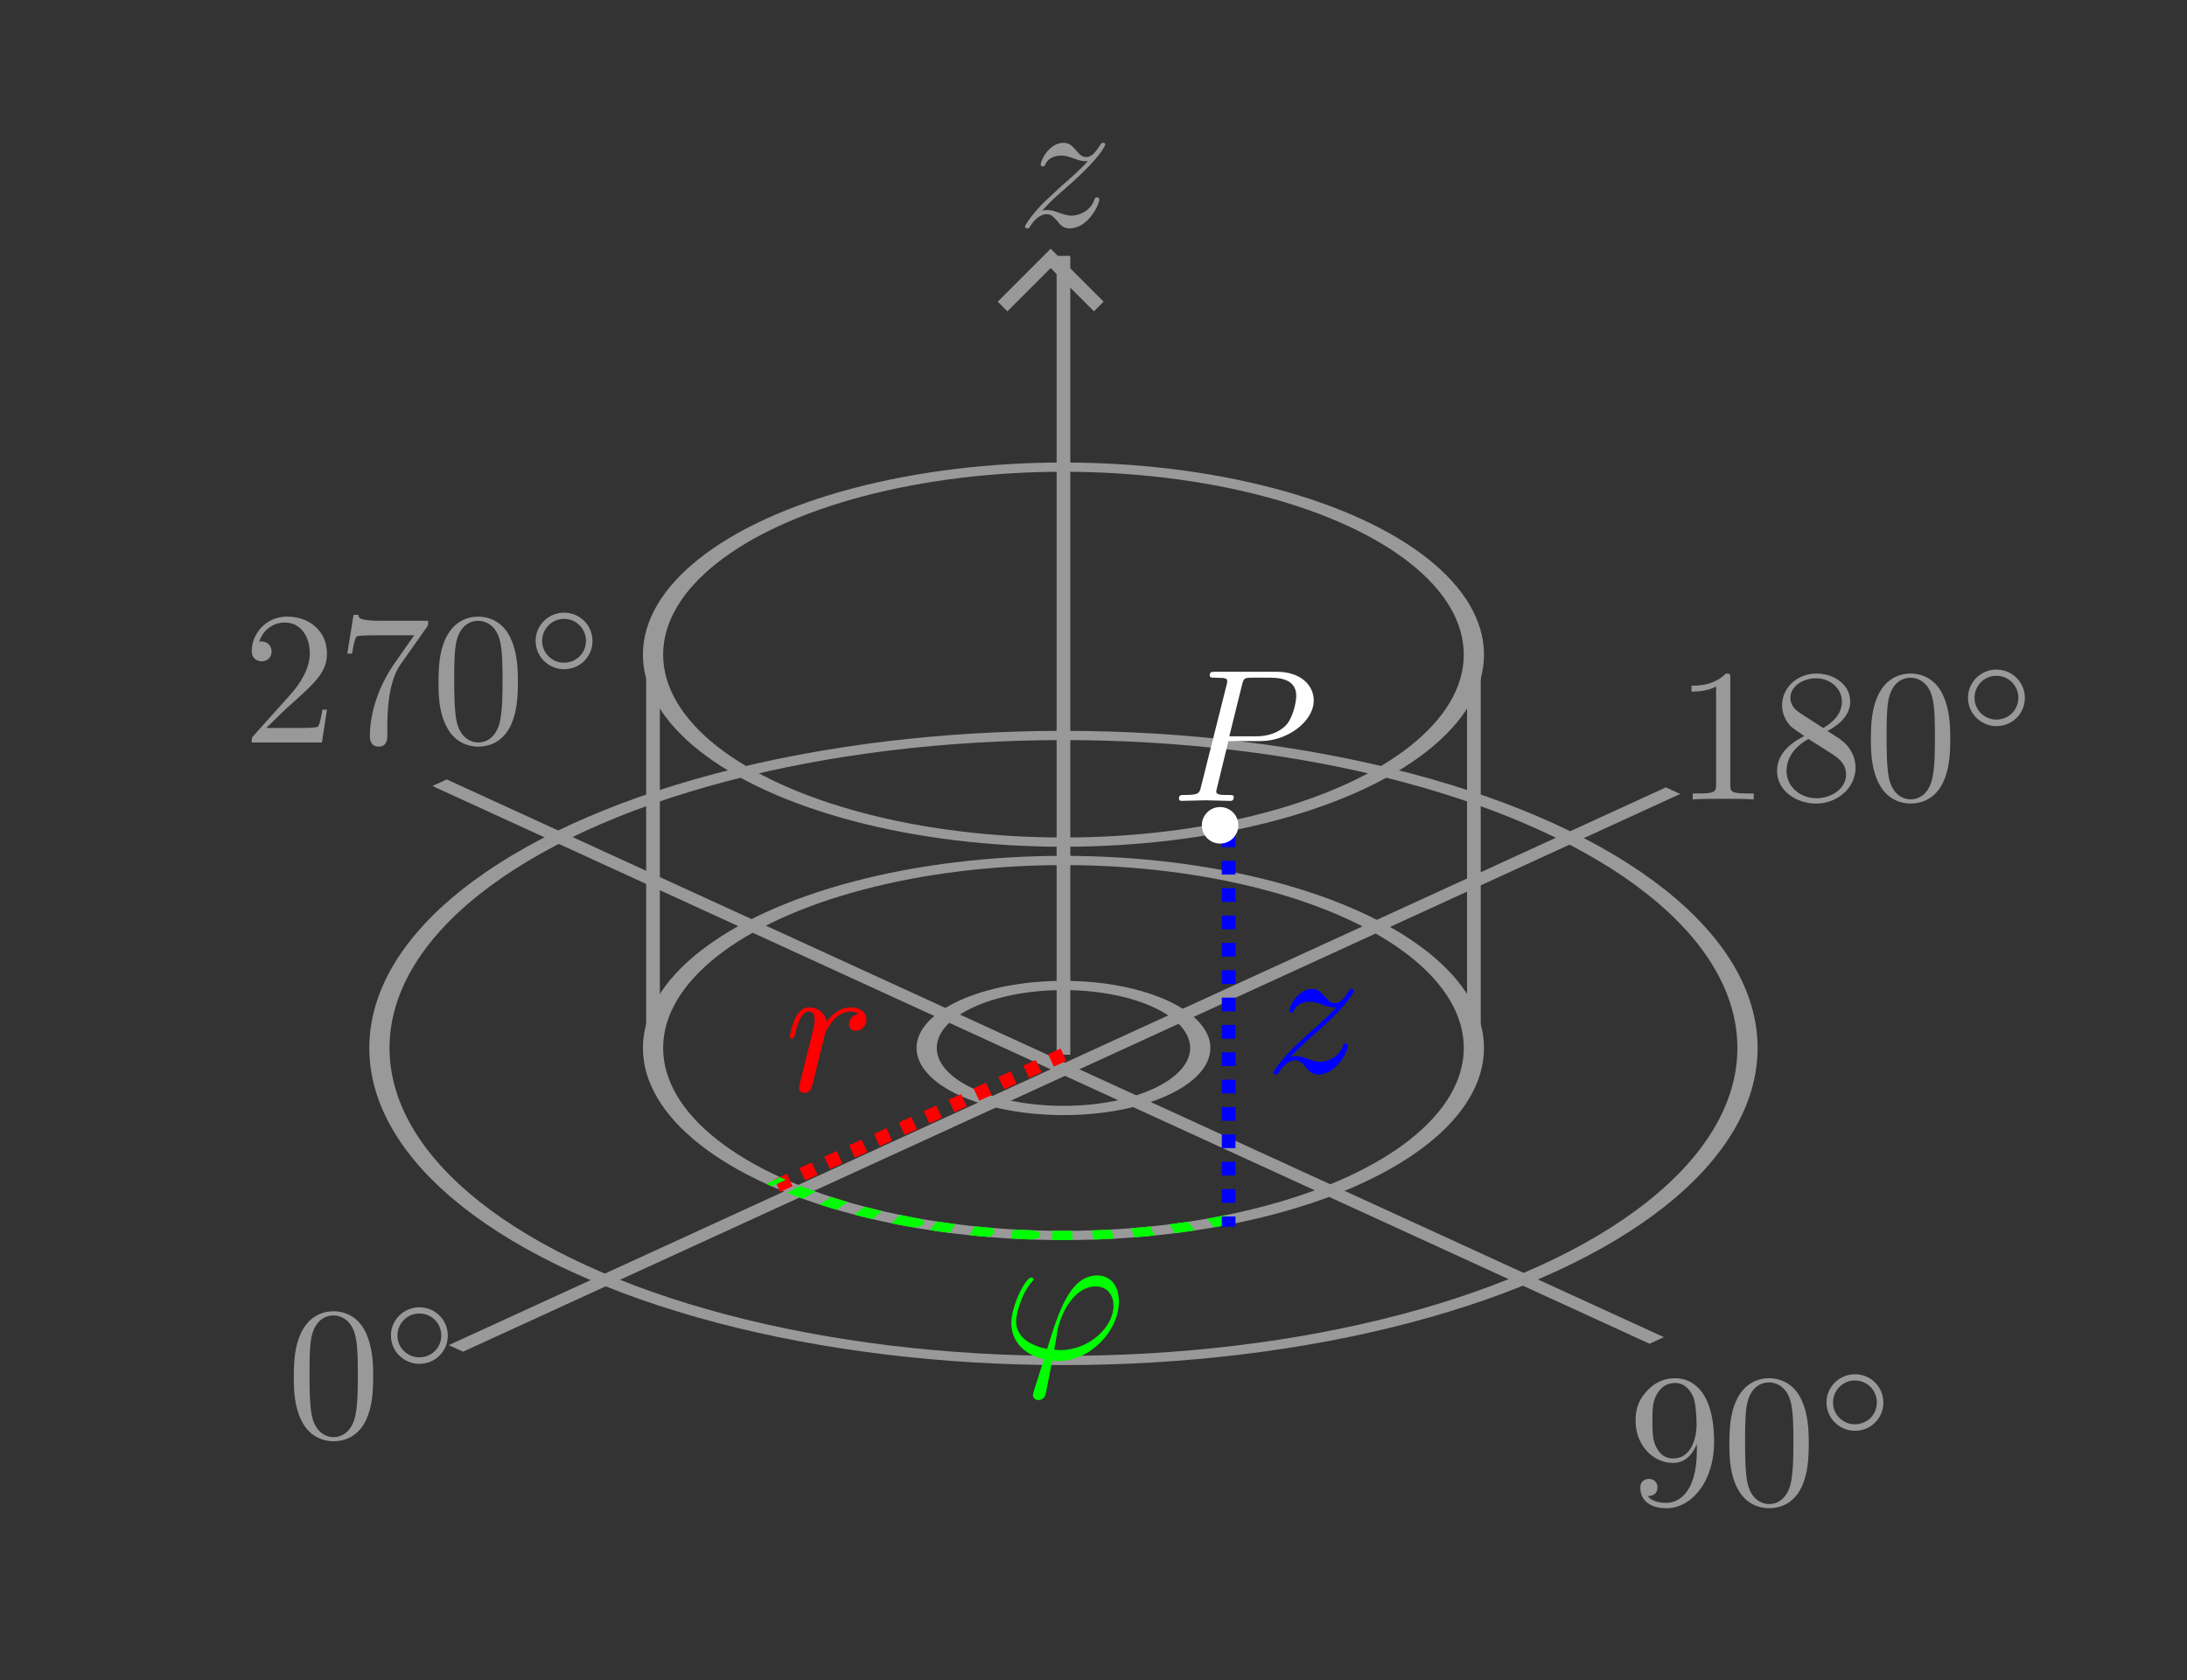 <?xml version="1.0" encoding="UTF-8" standalone="no"?>
<!-- Created with Inkscape (http://www.inkscape.org/) -->

<svg
   width="40.722mm"
   height="31.291mm"
   viewBox="0 0 40.722 31.291"
   version="1.1"
   id="svg5"
   inkscape:version="1.2.2 (b0a8486, 2022-12-01)"
   sodipodi:docname="zylinder_dark.svg"
   xmlns:inkscape="http://www.inkscape.org/namespaces/inkscape"
   xmlns:sodipodi="http://sodipodi.sourceforge.net/DTD/sodipodi-0.dtd"
   xmlns="http://www.w3.org/2000/svg"
   xmlns:svg="http://www.w3.org/2000/svg"
   xmlns:ns1="http://www.iki.fi/pav/software/textext/">
  <rect x="0" y="0" width="40.722" height="31.291" fill="#333333" stroke="none"/>
  <sodipodi:namedview
     id="namedview7"
     pagecolor="#c3c3c3"
     bordercolor="#000000"
     borderopacity="0.25"
     inkscape:showpageshadow="2"
     inkscape:pageopacity="0"
     inkscape:pagecheckerboard="0"
     inkscape:deskcolor="#d1d1d1"
     inkscape:document-units="mm"
     showgrid="false"
     inkscape:zoom="6.0547391"
     inkscape:cx="71.761969"
     inkscape:cy="55.328561"
     inkscape:window-width="1440"
     inkscape:window-height="780"
     inkscape:window-x="0"
     inkscape:window-y="23"
     inkscape:window-maximized="0"
     inkscape:current-layer="layer1" />
  <defs
     id="defs2" />
  <g
     inkscape:label="Layer 1"
     inkscape:groupmode="layer"
     id="layer1"
     transform="translate(-87.012,-88.483)">
    <g
       id="g502"
       transform="matrix(0.901,0.413,-0.901,0.413,113.34,17.051)"
       style="stroke-width:0.296;stroke-dasharray:none">
      <path
         style="fill:none;stroke:#999999;stroke-width:1.117;stroke-dasharray:none"
         d="m 403.717,383.515 v 94.917"
         id="path498"
         transform="scale(0.265)" />
      <path
         style="fill:none;stroke:#999999;stroke-width:1.117;stroke-dasharray:none"
         d="m 403.717,383.515 v 94.917"
         id="path500"
         transform="matrix(0,0.265,-0.265,0,220.845,7.212)" />
    </g>
    <circle
       style="fill:none;stroke:#999999;stroke-width:1.117;stroke-dasharray:none"
       id="path510"
       cx="403.717"
       cy="430.973"
       transform="matrix(0.337,0,0,0.154,-29.239,41.632)"
       r="22.677" />
    <circle
       style="fill:none;stroke:#999999;stroke-width:1.117;stroke-dasharray:none"
       id="circle512"
       cx="403.717"
       cy="430.973"
       transform="matrix(0.337,0,0,0.154,-29.239,41.632)"
       r="37.795" />
    <circle
       style="fill:none;stroke:#999999;stroke-width:1.117;stroke-dasharray:none"
       id="circle514"
       cx="403.717"
       cy="430.973"
       transform="matrix(0.337,0,0,0.154,-29.239,41.632)"
       r="7.559" />
    <circle
       style="fill:none;stroke:#999999;stroke-width:1.117;stroke-dasharray:none"
       id="circle541"
       cx="403.717"
       cy="430.973"
       transform="matrix(0.337,0,0,0.154,-29.239,34.306)"
       r="22.677" />
    <path
       style="fill:none;stroke:#999999;stroke-width:0.756"
       d="m 381.039,383.515 v 21.733"
       id="path543"
       transform="matrix(0.337,0,0,0.337,-29.239,-28.441)" />
    <path
       style="fill:none;stroke:#999999;stroke-width:0.756"
       d="m 426.394,383.515 v 21.733"
       id="path545"
       transform="matrix(0.337,0,0,0.337,-29.239,-28.441)" />
    <path
       style="fill:none;stroke:#999999;stroke-width:0.756"
       d="M 403.717,405.248 V 361.097"
       id="path547"
       transform="matrix(0.337,0,0,0.337,-29.239,-28.441)" />
    <path
       style="fill:none;stroke:#999999;stroke-width:0.756"
       d="m 411.328,356.966 h 3.764 v 3.763"
       id="path549"
       transform="matrix(0.238,-0.238,0.238,0.238,-77.174,107.13)"
       inkscape:transform-center-x="0.00010295361"
       inkscape:transform-center-y="0.44854686" />
    <path
       style="fill:#999999;stroke:#ff0000;stroke-width:0.756;stroke-dasharray:0.756, 0.756;stroke-dashoffset:0"
       d="m 403.717,405.248 -16.035,7.343"
       id="path2827"
       transform="matrix(0.337,0,0,0.337,-29.239,-28.441)" />
    <path
       style="fill:none;stroke:#00ff00;stroke-width:1.117;stroke-dasharray:1.117, 1.117;stroke-dashoffset:0"
       id="circle2883"
       transform="matrix(0.337,0,0,0.154,-29.239,41.632)"
       sodipodi:type="arc"
       sodipodi:cx="403.71655"
       sodipodi:cy="430.97302"
       sodipodi:rx="22.677166"
       sodipodi:ry="22.677166"
       sodipodi:start="1.1548997"
       sodipodi:end="2.3561945"
       sodipodi:open="true"
       sodipodi:arc-type="arc"
       d="M 412.878,451.717 A 22.677,22.677 0 0 1 387.681,447.008" />
    <path
       style="fill:#999999;stroke:#0000ff;stroke-width:0.756;stroke-dasharray:0.756, 0.756;stroke-dashoffset:0"
       d="m 412.844,393.021 v 21.733"
       id="path3150"
       transform="matrix(0.337,0,0,0.337,-29.239,-28.441)" />
    <circle
       style="fill:#ffffff;stroke:none;stroke-width:0.756;stroke-dasharray:none"
       id="path1940"
       cx="412.844"
       cy="393.021"
       r="0.728"
       transform="matrix(0.467,0,0,0.467,-83.068,-79.686)" />
    <g
       transform="matrix(0.353,0,0,0.353,108.964,100.995)"
       ns1:version="1.8.2"
       ns1:texconverter="pdflatex"
       ns1:pdfconverter="inkscape"
       ns1:text="$P$"
       ns1:preamble="/Users/hendrik/Library/Application Support/org.inkscape.Inkscape/config/inkscape/extensions/textext/default_packages.tex"
       ns1:scale="1.0000000850393187"
       ns1:alignment="middle center"
       ns1:stroke-to-path="0"
       ns1:inkscapeversion="1.2.2"
       ns1:jacobian_sqrt="0.352778"
       id="g3481"
       style="fill:#ffffff">
      <defs
         id="id-7d605f35-eaef-44a2-b801-972a2e8995a2">
        <g
           id="id-8017bf39-d0e7-45ea-bc95-a13591e5a069">
          <g
             id="id-7128f7fb-99b7-4fb7-a307-9c48c8b9fee4" />
          <g
             id="id-c064791c-8a54-4586-b116-0cb4574be907">
            <path
               d="M 3.016,-3.156 H 4.719 c 1.406,0 2.797,-1.031 2.797,-2.141 0,-0.781 -0.656,-1.516 -1.969,-1.516 h -3.219 c -0.188,0 -0.297,0 -0.297,0.188 0,0.125 0.078,0.125 0.281,0.125 0.125,0 0.312,0.016 0.422,0.016 0.172,0.031 0.219,0.047 0.219,0.172 0,0.031 0,0.062 -0.031,0.188 l -1.344,5.344 c -0.094,0.391 -0.109,0.469 -0.906,0.469 -0.156,0 -0.266,0 -0.266,0.188 C 0.406,0 0.516,0 0.547,0 0.828,0 1.531,-0.031 1.812,-0.031 c 0.219,0 0.438,0.016 0.641,0.016 0.219,0 0.438,0.016 0.641,0.016 0.078,0 0.203,0 0.203,-0.203 0,-0.109 -0.094,-0.109 -0.281,-0.109 -0.359,0 -0.641,0 -0.641,-0.172 0,-0.062 0.016,-0.109 0.031,-0.172 z M 3.734,-6.125 C 3.828,-6.469 3.844,-6.5 4.281,-6.5 h 0.953 c 0.828,0 1.359,0.266 1.359,0.953 0,0.391 -0.203,1.25 -0.594,1.609 -0.5,0.453 -1.094,0.531 -1.531,0.531 H 3.062 Z m 0,0"
               id="id-a793e1c9-e8f9-495d-9691-8bebc95baa2e" />
          </g>
        </g>
      </defs>
      <g
         fill="#000000"
         fill-opacity="1"
         id="id-280fadcb-ff00-4e76-b958-612f4e2c9b82"
         transform="translate(-149.118,-127.953)"
         style="fill:#ffffff">
        <g
           transform="translate(148.712,134.765)"
           id="g3478"
           style="fill:#ffffff">
          <path
             d="M 3.016,-3.156 H 4.719 c 1.406,0 2.797,-1.031 2.797,-2.141 0,-0.781 -0.656,-1.516 -1.969,-1.516 h -3.219 c -0.188,0 -0.297,0 -0.297,0.188 0,0.125 0.078,0.125 0.281,0.125 0.125,0 0.312,0.016 0.422,0.016 0.172,0.031 0.219,0.047 0.219,0.172 0,0.031 0,0.062 -0.031,0.188 l -1.344,5.344 c -0.094,0.391 -0.109,0.469 -0.906,0.469 -0.156,0 -0.266,0 -0.266,0.188 C 0.406,0 0.516,0 0.547,0 0.828,0 1.531,-0.031 1.812,-0.031 c 0.219,0 0.438,0.016 0.641,0.016 0.219,0 0.438,0.016 0.641,0.016 0.078,0 0.203,0 0.203,-0.203 0,-0.109 -0.094,-0.109 -0.281,-0.109 -0.359,0 -0.641,0 -0.641,-0.172 0,-0.062 0.016,-0.109 0.031,-0.172 z M 3.734,-6.125 C 3.828,-6.469 3.844,-6.5 4.281,-6.5 h 0.953 c 0.828,0 1.359,0.266 1.359,0.953 0,0.391 -0.203,1.25 -0.594,1.609 -0.5,0.453 -1.094,0.531 -1.531,0.531 H 3.062 Z m 0,0"
             id="id-a1da84d1-5c84-4e82-935f-0dd161d2031d"
             style="fill:#ffffff" />
        </g>
      </g>
    </g>
    <g
       transform="matrix(0.353,0,0,0.353,101.717,107.246)"
       ns1:version="1.8.2"
       ns1:texconverter="pdflatex"
       ns1:pdfconverter="inkscape"
       ns1:text="$r$"
       ns1:preamble="/Users/hendrik/Library/Application Support/org.inkscape.Inkscape/config/inkscape/extensions/textext/default_packages.tex"
       ns1:scale="1.0000000850393187"
       ns1:alignment="middle center"
       ns1:stroke-to-path="0"
       ns1:inkscapeversion="1.2.2"
       ns1:jacobian_sqrt="0.352778"
       id="g3852"
       style="fill:#ff0000">
      <defs
         id="id-4d354648-50e6-4af8-8f8d-3df7856711f2">
        <g
           id="id-d05e7939-a9f0-4dac-bcf4-9874cc701f53">
          <g
             id="id-c76c65d3-b059-4414-98b9-edab6139673b" />
          <g
             id="id-c257d083-fb42-4579-9359-b407729d265c">
            <path
               d="m 0.875,-0.594 c -0.031,0.156 -0.094,0.391 -0.094,0.438 0,0.172 0.141,0.266 0.297,0.266 0.125,0 0.297,-0.078 0.375,-0.281 C 1.469,-0.203 1.797,-1.562 1.844,-1.75 c 0.078,-0.328 0.266,-1.016 0.312,-1.297 0.047,-0.125 0.328,-0.594 0.562,-0.812 0.078,-0.062 0.375,-0.328 0.797,-0.328 0.266,0 0.406,0.125 0.422,0.125 -0.297,0.047 -0.516,0.281 -0.516,0.547 0,0.156 0.109,0.344 0.375,0.344 0.266,0 0.547,-0.234 0.547,-0.594 0,-0.344 -0.312,-0.641 -0.828,-0.641 C 2.875,-4.406 2.438,-3.922 2.25,-3.641 2.156,-4.094 1.797,-4.406 1.328,-4.406 0.875,-4.406 0.688,-4.016 0.594,-3.844 0.422,-3.5 0.297,-2.906 0.297,-2.875 c 0,0.109 0.094,0.109 0.109,0.109 0.109,0 0.109,-0.016 0.172,-0.234 0.172,-0.703 0.375,-1.188 0.734,-1.188 0.156,0 0.297,0.078 0.297,0.453 0,0.219 -0.031,0.328 -0.156,0.844 z m 0,0"
               id="id-624aab13-b513-4670-b5a4-fc16230e40be" />
          </g>
        </g>
      </defs>
      <g
         fill="#000000"
         fill-opacity="1"
         id="id-a0502898-037e-4729-af52-365150275e99"
         transform="translate(-149.009,-130.359)"
         style="fill:#ff0000">
        <g
           transform="translate(148.712,134.765)"
           id="g3849"
           style="fill:#ff0000">
          <path
             d="m 0.875,-0.594 c -0.031,0.156 -0.094,0.391 -0.094,0.438 0,0.172 0.141,0.266 0.297,0.266 0.125,0 0.297,-0.078 0.375,-0.281 C 1.469,-0.203 1.797,-1.562 1.844,-1.75 c 0.078,-0.328 0.266,-1.016 0.312,-1.297 0.047,-0.125 0.328,-0.594 0.562,-0.812 0.078,-0.062 0.375,-0.328 0.797,-0.328 0.266,0 0.406,0.125 0.422,0.125 -0.297,0.047 -0.516,0.281 -0.516,0.547 0,0.156 0.109,0.344 0.375,0.344 0.266,0 0.547,-0.234 0.547,-0.594 0,-0.344 -0.312,-0.641 -0.828,-0.641 C 2.875,-4.406 2.438,-3.922 2.25,-3.641 2.156,-4.094 1.797,-4.406 1.328,-4.406 0.875,-4.406 0.688,-4.016 0.594,-3.844 0.422,-3.5 0.297,-2.906 0.297,-2.875 c 0,0.109 0.094,0.109 0.109,0.109 0.109,0 0.109,-0.016 0.172,-0.234 0.172,-0.703 0.375,-1.188 0.734,-1.188 0.156,0 0.297,0.078 0.297,0.453 0,0.219 -0.031,0.328 -0.156,0.844 z m 0,0"
             id="id-8f9fc1b9-0227-4842-8d95-3073078dfb1f"
             style="fill:#ff0000" />
        </g>
      </g>
    </g>
    <g
       transform="matrix(0.353,0,0,0.353,110.726,106.903)"
       ns1:version="1.8.2"
       ns1:texconverter="pdflatex"
       ns1:pdfconverter="inkscape"
       ns1:text="$z$"
       ns1:preamble="/Users/hendrik/Library/Application Support/org.inkscape.Inkscape/config/inkscape/extensions/textext/default_packages.tex"
       ns1:scale="1.0000000850393187"
       ns1:alignment="middle center"
       ns1:stroke-to-path="0"
       ns1:inkscapeversion="1.2.2"
       ns1:jacobian_sqrt="0.352778"
       id="g4850"
       style="fill:#0000ff">
      <defs
         id="id-b707db5b-d220-46e2-8e7b-4f7d6c28e789">
        <g
           id="id-53c97354-a9f0-49bf-bd25-81158578a9a3">
          <g
             id="id-b016a438-584c-49ce-90f8-b7e26096252f" />
          <g
             id="id-54ba1326-3541-487f-baed-09554ba4fc04">
            <path
               d="m 1.328,-0.828 c 0.531,-0.578 0.828,-0.828 1.188,-1.141 0,0 0.609,-0.531 0.969,-0.891 C 4.438,-3.781 4.656,-4.266 4.656,-4.312 c 0,-0.094 -0.094,-0.094 -0.109,-0.094 -0.078,0 -0.094,0.016 -0.156,0.109 -0.297,0.484 -0.5,0.641 -0.734,0.641 -0.25,0 -0.359,-0.156 -0.516,-0.328 -0.188,-0.219 -0.359,-0.422 -0.688,-0.422 -0.75,0 -1.203,0.922 -1.203,1.141 0,0.047 0.031,0.109 0.109,0.109 0.094,0 0.109,-0.047 0.141,-0.109 0.188,-0.469 0.766,-0.469 0.844,-0.469 0.203,0 0.391,0.062 0.625,0.141 0.406,0.156 0.516,0.156 0.766,0.156 -0.359,0.422 -1.188,1.141 -1.375,1.297 l -0.906,0.844 C 0.781,-0.625 0.422,-0.062 0.422,0.016 c 0,0.094 0.109,0.094 0.125,0.094 0.078,0 0.094,-0.016 0.156,-0.125 0.234,-0.359 0.531,-0.625 0.859,-0.625 0.219,0 0.328,0.094 0.578,0.375 0.156,0.219 0.344,0.375 0.625,0.375 1,0 1.578,-1.266 1.578,-1.531 0,-0.047 -0.047,-0.109 -0.125,-0.109 -0.094,0 -0.109,0.062 -0.141,0.141 C 3.844,-0.75 3.203,-0.562 2.875,-0.562 c -0.188,0 -0.375,-0.062 -0.578,-0.125 -0.344,-0.125 -0.5,-0.172 -0.703,-0.172 -0.016,0 -0.172,0 -0.266,0.031 z m 0,0"
               id="id-7ef79d39-4cb2-4643-94d6-856baf1dc0c9" />
          </g>
        </g>
      </defs>
      <g
         fill="#000000"
         fill-opacity="1"
         id="id-65fcce1d-4f1c-4e96-ab6e-10b67bd15680"
         transform="translate(-149.134,-130.359)"
         style="fill:#0000ff">
        <g
           transform="translate(148.712,134.765)"
           id="g4847"
           style="fill:#0000ff">
          <path
             d="m 1.328,-0.828 c 0.531,-0.578 0.828,-0.828 1.188,-1.141 0,0 0.609,-0.531 0.969,-0.891 C 4.438,-3.781 4.656,-4.266 4.656,-4.312 c 0,-0.094 -0.094,-0.094 -0.109,-0.094 -0.078,0 -0.094,0.016 -0.156,0.109 -0.297,0.484 -0.5,0.641 -0.734,0.641 -0.25,0 -0.359,-0.156 -0.516,-0.328 -0.188,-0.219 -0.359,-0.422 -0.688,-0.422 -0.75,0 -1.203,0.922 -1.203,1.141 0,0.047 0.031,0.109 0.109,0.109 0.094,0 0.109,-0.047 0.141,-0.109 0.188,-0.469 0.766,-0.469 0.844,-0.469 0.203,0 0.391,0.062 0.625,0.141 0.406,0.156 0.516,0.156 0.766,0.156 -0.359,0.422 -1.188,1.141 -1.375,1.297 l -0.906,0.844 C 0.781,-0.625 0.422,-0.062 0.422,0.016 c 0,0.094 0.109,0.094 0.125,0.094 0.078,0 0.094,-0.016 0.156,-0.125 0.234,-0.359 0.531,-0.625 0.859,-0.625 0.219,0 0.328,0.094 0.578,0.375 0.156,0.219 0.344,0.375 0.625,0.375 1,0 1.578,-1.266 1.578,-1.531 0,-0.047 -0.047,-0.109 -0.125,-0.109 -0.094,0 -0.109,0.062 -0.141,0.141 C 3.844,-0.75 3.203,-0.562 2.875,-0.562 c -0.188,0 -0.375,-0.062 -0.578,-0.125 -0.344,-0.125 -0.5,-0.172 -0.703,-0.172 -0.016,0 -0.172,0 -0.266,0.031 z m 0,0"
             id="id-552a1f18-4ec9-411f-bb88-79818afd66b8"
             style="fill:#0000ff" />
        </g>
      </g>
    </g>
    <g
       transform="matrix(0.353,0,0,0.353,105.843,112.239)"
       ns1:version="1.8.2"
       ns1:texconverter="pdflatex"
       ns1:pdfconverter="inkscape"
       ns1:text="$\\varphi$"
       ns1:preamble="/Users/hendrik/Library/Application Support/org.inkscape.Inkscape/config/inkscape/extensions/textext/default_packages.tex"
       ns1:scale="1.0000000850393187"
       ns1:alignment="middle center"
       ns1:stroke-to-path="0"
       ns1:inkscapeversion="1.2.2"
       ns1:jacobian_sqrt="0.352778"
       id="g5140"
       style="fill:#00ff00">
      <defs
         id="id-c364ef5c-ca03-4764-98da-7d100b305aa8">
        <g
           id="id-7d34deed-f196-4513-8736-60af8f864dce">
          <g
             id="id-1ada2156-0471-4456-9158-e3f35a8a2c9c" />
          <g
             id="id-683f40ff-a898-4d4b-b65c-a1bc71be5c8e">
            <path
               d="M 1.688,1.688 C 1.656,1.828 1.641,1.844 1.641,1.891 c 0,0.219 0.188,0.281 0.297,0.281 0.047,0 0.266,-0.031 0.359,-0.266 C 2.328,1.828 2.375,1.5 2.656,0.094 c 0.078,0 0.156,0.016 0.328,0.016 1.656,0 3.188,-1.562 3.188,-3.141 0,-0.781 -0.391,-1.375 -1.141,-1.375 -1.438,0 -2.047,1.938 -2.641,3.875 C 1.312,-0.734 0.75,-1.281 0.75,-2 c 0,-0.281 0.234,-1.375 0.828,-2.062 0.094,-0.094 0.094,-0.109 0.094,-0.141 0,-0.031 -0.031,-0.094 -0.125,-0.094 -0.281,0 -1.047,1.453 -1.047,2.406 0,0.938 0.656,1.656 1.719,1.906 z m 1.391,-2.156 c -0.094,0 -0.109,0 -0.188,-0.016 -0.125,0 -0.125,0 -0.125,-0.031 0,-0.016 0.172,-0.938 0.188,-1.078 0.312,-1.281 1.094,-2.234 1.984,-2.234 0.688,0 0.953,0.531 0.953,1.016 0,1.125 -1.281,2.344 -2.812,2.344 z m 0,0"
               id="id-244582f1-538f-4dcf-916c-eb023fb42f39" />
          </g>
        </g>
      </defs>
      <g
         fill="#000000"
         fill-opacity="1"
         id="id-47a73e2a-9317-4265-ba79-5c4232de4e80"
         transform="translate(-149.212,-130.359)"
         style="fill:#00ff00">
        <g
           transform="translate(148.712,134.765)"
           id="g5137"
           style="fill:#00ff00">
          <path
             d="M 1.688,1.688 C 1.656,1.828 1.641,1.844 1.641,1.891 c 0,0.219 0.188,0.281 0.297,0.281 0.047,0 0.266,-0.031 0.359,-0.266 C 2.328,1.828 2.375,1.5 2.656,0.094 c 0.078,0 0.156,0.016 0.328,0.016 1.656,0 3.188,-1.562 3.188,-3.141 0,-0.781 -0.391,-1.375 -1.141,-1.375 -1.438,0 -2.047,1.938 -2.641,3.875 C 1.312,-0.734 0.75,-1.281 0.75,-2 c 0,-0.281 0.234,-1.375 0.828,-2.062 0.094,-0.094 0.094,-0.109 0.094,-0.141 0,-0.031 -0.031,-0.094 -0.125,-0.094 -0.281,0 -1.047,1.453 -1.047,2.406 0,0.938 0.656,1.656 1.719,1.906 z m 1.391,-2.156 c -0.094,0 -0.109,0 -0.188,-0.016 -0.125,0 -0.125,0 -0.125,-0.031 0,-0.016 0.172,-0.938 0.188,-1.078 0.312,-1.281 1.094,-2.234 1.984,-2.234 0.688,0 0.953,0.531 0.953,1.016 0,1.125 -1.281,2.344 -2.812,2.344 z m 0,0"
             id="id-9a322baf-789c-4658-9e42-60550e52ea5a"
             style="fill:#00ff00" />
        </g>
      </g>
    </g>
    <g
       transform="matrix(0.353,0,0,0.353,106.097,91.143)"
       ns1:version="1.8.2"
       ns1:texconverter="pdflatex"
       ns1:pdfconverter="inkscape"
       ns1:text="$z$"
       ns1:preamble="/Users/hendrik/Library/Application Support/org.inkscape.Inkscape/config/inkscape/extensions/textext/default_packages.tex"
       ns1:scale="1.0000000850393187"
       ns1:alignment="middle center"
       ns1:stroke-to-path="0"
       ns1:inkscapeversion="1.2.2"
       ns1:jacobian_sqrt="0.352778"
       id="g5239"
       style="fill:#999999">
      <defs
         id="defs5231">
        <g
           id="g5229">
          <g
             id="g5223" />
          <g
             id="g5227">
            <path
               d="m 1.328,-0.828 c 0.531,-0.578 0.828,-0.828 1.188,-1.141 0,0 0.609,-0.531 0.969,-0.891 C 4.438,-3.781 4.656,-4.266 4.656,-4.312 c 0,-0.094 -0.094,-0.094 -0.109,-0.094 -0.078,0 -0.094,0.016 -0.156,0.109 -0.297,0.484 -0.5,0.641 -0.734,0.641 -0.25,0 -0.359,-0.156 -0.516,-0.328 -0.188,-0.219 -0.359,-0.422 -0.688,-0.422 -0.75,0 -1.203,0.922 -1.203,1.141 0,0.047 0.031,0.109 0.109,0.109 0.094,0 0.109,-0.047 0.141,-0.109 0.188,-0.469 0.766,-0.469 0.844,-0.469 0.203,0 0.391,0.062 0.625,0.141 0.406,0.156 0.516,0.156 0.766,0.156 -0.359,0.422 -1.188,1.141 -1.375,1.297 l -0.906,0.844 C 0.781,-0.625 0.422,-0.062 0.422,0.016 c 0,0.094 0.109,0.094 0.125,0.094 0.078,0 0.094,-0.016 0.156,-0.125 0.234,-0.359 0.531,-0.625 0.859,-0.625 0.219,0 0.328,0.094 0.578,0.375 0.156,0.219 0.344,0.375 0.625,0.375 1,0 1.578,-1.266 1.578,-1.531 0,-0.047 -0.047,-0.109 -0.125,-0.109 -0.094,0 -0.109,0.062 -0.141,0.141 C 3.844,-0.75 3.203,-0.562 2.875,-0.562 c -0.188,0 -0.375,-0.062 -0.578,-0.125 -0.344,-0.125 -0.5,-0.172 -0.703,-0.172 -0.016,0 -0.172,0 -0.266,0.031 z m 0,0"
               id="path5225" />
          </g>
        </g>
      </defs>
      <g
         fill="#000000"
         fill-opacity="1"
         id="g5237"
         transform="translate(-149.134,-130.359)"
         style="fill:#999999">
        <g
           transform="translate(148.712,134.765)"
           id="g5235"
           style="fill:#999999">
          <path
             d="m 1.328,-0.828 c 0.531,-0.578 0.828,-0.828 1.188,-1.141 0,0 0.609,-0.531 0.969,-0.891 C 4.438,-3.781 4.656,-4.266 4.656,-4.312 c 0,-0.094 -0.094,-0.094 -0.109,-0.094 -0.078,0 -0.094,0.016 -0.156,0.109 -0.297,0.484 -0.5,0.641 -0.734,0.641 -0.25,0 -0.359,-0.156 -0.516,-0.328 -0.188,-0.219 -0.359,-0.422 -0.688,-0.422 -0.75,0 -1.203,0.922 -1.203,1.141 0,0.047 0.031,0.109 0.109,0.109 0.094,0 0.109,-0.047 0.141,-0.109 0.188,-0.469 0.766,-0.469 0.844,-0.469 0.203,0 0.391,0.062 0.625,0.141 0.406,0.156 0.516,0.156 0.766,0.156 -0.359,0.422 -1.188,1.141 -1.375,1.297 l -0.906,0.844 C 0.781,-0.625 0.422,-0.062 0.422,0.016 c 0,0.094 0.109,0.094 0.125,0.094 0.078,0 0.094,-0.016 0.156,-0.125 0.234,-0.359 0.531,-0.625 0.859,-0.625 0.219,0 0.328,0.094 0.578,0.375 0.156,0.219 0.344,0.375 0.625,0.375 1,0 1.578,-1.266 1.578,-1.531 0,-0.047 -0.047,-0.109 -0.125,-0.109 -0.094,0 -0.109,0.062 -0.141,0.141 C 3.844,-0.75 3.203,-0.562 2.875,-0.562 c -0.188,0 -0.375,-0.062 -0.578,-0.125 -0.344,-0.125 -0.5,-0.172 -0.703,-0.172 -0.016,0 -0.172,0 -0.266,0.031 z m 0,0"
             id="path5233"
             style="fill:#999999" />
        </g>
      </g>
    </g>
    <g
       transform="matrix(0.353,0,0,0.353,92.483,112.832)"
       ns1:version="1.8.2"
       ns1:texconverter="pdflatex"
       ns1:pdfconverter="inkscape"
       ns1:text="$0^\\circ$"
       ns1:preamble="/Users/hendrik/Library/Application Support/org.inkscape.Inkscape/config/inkscape/extensions/textext/default_packages.tex"
       ns1:scale="1.0000000850393187"
       ns1:alignment="middle center"
       ns1:stroke-to-path="0"
       ns1:inkscapeversion="1.2.2"
       ns1:jacobian_sqrt="0.352778"
       id="g5447"
       style="fill:#999999">
      <defs
         id="id-ee7dc327-1fb6-440e-bf9e-377cc1f03531">
        <g
           id="id-939eaf06-9435-4510-be39-96a7ea13e04b">
          <g
             id="id-7a6a5122-7ff0-479a-a94c-e2ef3b3a188f" />
          <g
             id="id-1746aa98-32e6-4995-abce-bc62555472bf">
            <path
               d="m 4.578,-3.188 c 0,-0.797 -0.047,-1.594 -0.391,-2.328 -0.453,-0.969 -1.281,-1.125 -1.688,-1.125 -0.609,0 -1.328,0.266 -1.75,1.188 -0.312,0.688 -0.359,1.469 -0.359,2.266 0,0.75 0.031,1.641 0.453,2.406 0.422,0.797 1.156,1 1.641,1 0.531,0 1.297,-0.203 1.734,-1.156 0.312,-0.688 0.359,-1.469 0.359,-2.25 z M 2.484,0 C 2.094,0 1.5,-0.25 1.328,-1.203 1.219,-1.797 1.219,-2.719 1.219,-3.312 c 0,-0.641 0,-1.297 0.078,-1.828 0.188,-1.188 0.938,-1.281 1.188,-1.281 0.328,0 0.984,0.188 1.172,1.172 0.109,0.562 0.109,1.312 0.109,1.938 0,0.75 0,1.422 -0.109,2.062 C 3.5,-0.297 2.938,0 2.484,0 Z m 0,0"
               id="id-6f85035d-da07-42c5-ab9d-dc2eeb01002a" />
          </g>
          <g
             id="id-d6601638-affd-4cfc-996e-56afca3de80e" />
          <g
             id="id-5f36112b-e54e-4f3c-b2da-efd840db1c48">
            <path
               d="m 3.531,-1.734 c 0,-0.844 -0.672,-1.5 -1.5,-1.5 -0.828,0 -1.5,0.672 -1.5,1.484 0,0.844 0.688,1.5 1.5,1.5 0.844,0 1.5,-0.672 1.5,-1.484 z m -1.5,1.141 C 1.375,-0.594 0.875,-1.125 0.875,-1.734 c 0,-0.656 0.516,-1.172 1.156,-1.172 0.656,0 1.156,0.531 1.156,1.156 0,0.656 -0.516,1.156 -1.156,1.156 z m 0,0"
               id="id-b326e4e3-8ab1-4320-8b20-77bbf2fafecc" />
          </g>
        </g>
      </defs>
      <g
         fill="#000000"
         fill-opacity="1"
         id="id-5c1fe6fa-dee9-4c1a-b23a-9870513a71bc"
         transform="translate(-149.103,-127.915)"
         style="fill:#999999">
        <g
           transform="translate(148.712,134.765)"
           id="g5440"
           style="fill:#999999">
          <path
             d="m 4.578,-3.188 c 0,-0.797 -0.047,-1.594 -0.391,-2.328 -0.453,-0.969 -1.281,-1.125 -1.688,-1.125 -0.609,0 -1.328,0.266 -1.75,1.188 -0.312,0.688 -0.359,1.469 -0.359,2.266 0,0.75 0.031,1.641 0.453,2.406 0.422,0.797 1.156,1 1.641,1 0.531,0 1.297,-0.203 1.734,-1.156 0.312,-0.688 0.359,-1.469 0.359,-2.25 z M 2.484,0 C 2.094,0 1.5,-0.25 1.328,-1.203 1.219,-1.797 1.219,-2.719 1.219,-3.312 c 0,-0.641 0,-1.297 0.078,-1.828 0.188,-1.188 0.938,-1.281 1.188,-1.281 0.328,0 0.984,0.188 1.172,1.172 0.109,0.562 0.109,1.312 0.109,1.938 0,0.75 0,1.422 -0.109,2.062 C 3.5,-0.297 2.938,0 2.484,0 Z m 0,0"
             id="id-e57ec70a-9128-4abd-a922-518dc930becf"
             style="fill:#999999" />
        </g>
      </g>
      <g
         fill="#000000"
         fill-opacity="1"
         id="id-bcadc7d2-2c37-4af9-9766-a41d8794e765"
         transform="translate(-149.103,-127.915)"
         style="fill:#999999">
        <g
           transform="translate(153.694,131.149)"
           id="g5444"
           style="fill:#999999">
          <path
             d="m 3.531,-1.734 c 0,-0.844 -0.672,-1.5 -1.5,-1.5 -0.828,0 -1.5,0.672 -1.5,1.484 0,0.844 0.688,1.5 1.5,1.5 0.844,0 1.5,-0.672 1.5,-1.484 z m -1.5,1.141 C 1.375,-0.594 0.875,-1.125 0.875,-1.734 c 0,-0.656 0.516,-1.172 1.156,-1.172 0.656,0 1.156,0.531 1.156,1.156 0,0.656 -0.516,1.156 -1.156,1.156 z m 0,0"
             id="id-ede93178-4730-4dc0-945c-9d6053b1248c"
             style="fill:#999999" />
        </g>
      </g>
    </g>
    <g
       transform="matrix(0.353,0,0,0.353,117.466,114.079)"
       ns1:version="1.8.2"
       ns1:texconverter="pdflatex"
       ns1:pdfconverter="inkscape"
       ns1:text="$90^\\circ$"
       ns1:preamble="/Users/hendrik/Library/Application Support/org.inkscape.Inkscape/config/inkscape/extensions/textext/default_packages.tex"
       ns1:scale="1.0000000850393187"
       ns1:alignment="middle center"
       ns1:stroke-to-path="0"
       ns1:inkscapeversion="1.2.2"
       ns1:jacobian_sqrt="0.352778"
       style="fill:#999999;stroke-width:0"
       id="g5494">
      <defs
         id="id-79a8fb88-f0d1-4e59-a06c-01dca32e30c8"
         style="fill:#999999;stroke-width:0">
        <g
           id="id-6d0660eb-24d7-4eb6-9133-96e003a57706"
           style="fill:#999999;stroke-width:0">
          <g
             id="id-5e32576b-3c5b-46ee-8b1b-8beab72a1a74"
             style="fill:#999999;stroke-width:0" />
          <g
             id="id-833d77ec-9063-4e87-ae60-0a1ef1735efc"
             style="fill:#999999;stroke-width:0">
            <path
               d="m 3.656,-3.172 v 0.328 c 0,2.328 -1.031,2.781 -1.609,2.781 -0.172,0 -0.719,-0.016 -0.984,-0.359 0.438,0 0.516,-0.281 0.516,-0.453 0,-0.312 -0.234,-0.453 -0.453,-0.453 -0.156,0 -0.453,0.078 -0.453,0.469 0,0.672 0.531,1.078 1.375,1.078 1.297,0 2.516,-1.359 2.516,-3.5 0,-2.688 -1.156,-3.359 -2.047,-3.359 -0.547,0 -1.031,0.188 -1.453,0.625 -0.422,0.453 -0.641,0.875 -0.641,1.625 0,1.234 0.875,2.219 1.984,2.219 0.609,0 1.016,-0.422 1.25,-1 z M 2.422,-2.406 c -0.156,0 -0.625,0 -0.922,-0.625 -0.188,-0.375 -0.188,-0.859 -0.188,-1.359 0,-0.531 0,-1 0.219,-1.375 0.266,-0.5 0.641,-0.625 0.984,-0.625 0.469,0 0.797,0.344 0.969,0.781 0.109,0.328 0.156,0.953 0.156,1.406 0,0.828 -0.344,1.797 -1.219,1.797 z m 0,0"
               id="id-c60a7536-a3d7-4bea-b13c-abd2c15c9400"
               style="fill:#999999;stroke-width:0" />
          </g>
          <g
             id="id-55ae0131-388a-495c-9682-87c88bc147b6"
             style="fill:#999999;stroke-width:0">
            <path
               d="m 4.578,-3.188 c 0,-0.797 -0.047,-1.594 -0.391,-2.328 -0.453,-0.969 -1.281,-1.125 -1.688,-1.125 -0.609,0 -1.328,0.266 -1.75,1.188 -0.312,0.688 -0.359,1.469 -0.359,2.266 0,0.75 0.031,1.641 0.453,2.406 0.422,0.797 1.156,1 1.641,1 0.531,0 1.297,-0.203 1.734,-1.156 0.312,-0.688 0.359,-1.469 0.359,-2.25 z M 2.484,0 C 2.094,0 1.5,-0.25 1.328,-1.203 1.219,-1.797 1.219,-2.719 1.219,-3.312 c 0,-0.641 0,-1.297 0.078,-1.828 0.188,-1.188 0.938,-1.281 1.188,-1.281 0.328,0 0.984,0.188 1.172,1.172 0.109,0.562 0.109,1.312 0.109,1.938 0,0.75 0,1.422 -0.109,2.062 C 3.5,-0.297 2.938,0 2.484,0 Z m 0,0"
               id="id-daacfaf7-cc31-47d1-951f-3cd503fdb45c"
               style="fill:#999999;stroke-width:0" />
          </g>
          <g
             id="id-9faf08f1-b122-4e87-a809-a6ecd88c0edb"
             style="fill:#999999;stroke-width:0" />
          <g
             id="id-2c4bb9b2-63a6-422f-ad9d-e402f3baf036"
             style="fill:#999999;stroke-width:0">
            <path
               d="m 3.531,-1.734 c 0,-0.844 -0.672,-1.5 -1.5,-1.5 -0.828,0 -1.5,0.672 -1.5,1.484 0,0.844 0.688,1.5 1.5,1.5 0.844,0 1.5,-0.672 1.5,-1.484 z m -1.5,1.141 C 1.375,-0.594 0.875,-1.125 0.875,-1.734 c 0,-0.656 0.516,-1.172 1.156,-1.172 0.656,0 1.156,0.531 1.156,1.156 0,0.656 -0.516,1.156 -1.156,1.156 z m 0,0"
               id="id-19f4018b-47a2-499c-ae06-ec9ee535778d"
               style="fill:#999999;stroke-width:0" />
          </g>
        </g>
      </defs>
      <g
         fill-opacity="1"
         id="id-6394f137-46e5-4641-b49a-9a6573c1db75"
         transform="translate(-149.134,-127.915)"
         style="fill:#999999;stroke-width:0">
        <g
           transform="translate(148.712,134.765)"
           style="fill:#999999;stroke-width:0"
           id="g5678">
          <path
             d="m 3.656,-3.172 v 0.328 c 0,2.328 -1.031,2.781 -1.609,2.781 -0.172,0 -0.719,-0.016 -0.984,-0.359 0.438,0 0.516,-0.281 0.516,-0.453 0,-0.312 -0.234,-0.453 -0.453,-0.453 -0.156,0 -0.453,0.078 -0.453,0.469 0,0.672 0.531,1.078 1.375,1.078 1.297,0 2.516,-1.359 2.516,-3.5 0,-2.688 -1.156,-3.359 -2.047,-3.359 -0.547,0 -1.031,0.188 -1.453,0.625 -0.422,0.453 -0.641,0.875 -0.641,1.625 0,1.234 0.875,2.219 1.984,2.219 0.609,0 1.016,-0.422 1.25,-1 z M 2.422,-2.406 c -0.156,0 -0.625,0 -0.922,-0.625 -0.188,-0.375 -0.188,-0.859 -0.188,-1.359 0,-0.531 0,-1 0.219,-1.375 0.266,-0.5 0.641,-0.625 0.984,-0.625 0.469,0 0.797,0.344 0.969,0.781 0.109,0.328 0.156,0.953 0.156,1.406 0,0.828 -0.344,1.797 -1.219,1.797 z m 0,0"
             id="id-2b1de837-3700-498f-b8b6-2599e9f15983"
             style="fill:#999999;stroke-width:0" />
        </g>
        <g
           transform="translate(153.693,134.765)"
           style="fill:#999999;stroke-width:0"
           id="g5681">
          <path
             d="m 4.578,-3.188 c 0,-0.797 -0.047,-1.594 -0.391,-2.328 -0.453,-0.969 -1.281,-1.125 -1.688,-1.125 -0.609,0 -1.328,0.266 -1.75,1.188 -0.312,0.688 -0.359,1.469 -0.359,2.266 0,0.75 0.031,1.641 0.453,2.406 0.422,0.797 1.156,1 1.641,1 0.531,0 1.297,-0.203 1.734,-1.156 0.312,-0.688 0.359,-1.469 0.359,-2.25 z M 2.484,0 C 2.094,0 1.5,-0.25 1.328,-1.203 1.219,-1.797 1.219,-2.719 1.219,-3.312 c 0,-0.641 0,-1.297 0.078,-1.828 0.188,-1.188 0.938,-1.281 1.188,-1.281 0.328,0 0.984,0.188 1.172,1.172 0.109,0.562 0.109,1.312 0.109,1.938 0,0.75 0,1.422 -0.109,2.062 C 3.5,-0.297 2.938,0 2.484,0 Z m 0,0"
             id="id-8556025a-d3a9-4bdd-9d49-d4a7f4bfa7b4"
             style="fill:#999999;stroke-width:0" />
        </g>
      </g>
      <g
         fill-opacity="1"
         id="id-2f37ca05-11db-422f-8cf8-23dd9508a312"
         transform="translate(-149.134,-127.915)"
         style="fill:#999999;stroke-width:0">
        <g
           transform="translate(158.675,131.149)"
           style="fill:#999999;stroke-width:0"
           id="g5685">
          <path
             d="m 3.531,-1.734 c 0,-0.844 -0.672,-1.5 -1.5,-1.5 -0.828,0 -1.5,0.672 -1.5,1.484 0,0.844 0.688,1.5 1.5,1.5 0.844,0 1.5,-0.672 1.5,-1.484 z m -1.5,1.141 C 1.375,-0.594 0.875,-1.125 0.875,-1.734 c 0,-0.656 0.516,-1.172 1.156,-1.172 0.656,0 1.156,0.531 1.156,1.156 0,0.656 -0.516,1.156 -1.156,1.156 z m 0,0"
             id="id-54a89d8b-520f-4dc3-8067-8376765ef6e8"
             style="fill:#999999;stroke-width:0" />
        </g>
      </g>
    </g>
    <g
       transform="matrix(0.353,0,0,0.353,118.508,100.954)"
       ns1:version="1.8.2"
       ns1:texconverter="pdflatex"
       ns1:pdfconverter="inkscape"
       ns1:text="$180^\\circ$"
       ns1:preamble="/Users/hendrik/Library/Application Support/org.inkscape.Inkscape/config/inkscape/extensions/textext/default_packages.tex"
       ns1:scale="1.0000000850393187"
       ns1:alignment="middle center"
       ns1:stroke-to-path="0"
       ns1:inkscapeversion="1.2.2"
       ns1:jacobian_sqrt="0.352778"
       style="fill:#999999;stroke-width:0"
       id="g5746">
      <defs
         id="id-f069ca03-02c7-47df-9c38-fcb61135fbc3"
         style="fill:#999999;stroke-width:0">
        <g
           id="id-7726ddf0-802a-440b-9935-2ef57793e96e"
           style="fill:#999999;stroke-width:0">
          <g
             id="id-1938768a-d00e-48f5-9697-ad8b6188975b"
             style="fill:#999999;stroke-width:0" />
          <g
             id="id-0a6d4dd8-2698-4282-8b39-cd74c0f8cb4d"
             style="fill:#999999;stroke-width:0">
            <path
               d="m 2.938,-6.375 c 0,-0.25 0,-0.266 -0.234,-0.266 C 2.078,-6 1.203,-6 0.891,-6 v 0.312 c 0.203,0 0.781,0 1.297,-0.266 v 5.172 c 0,0.359 -0.031,0.469 -0.922,0.469 h -0.312 V 0 c 0.344,-0.031 1.203,-0.031 1.609,-0.031 0.391,0 1.266,0 1.609,0.031 v -0.312 h -0.312 c -0.906,0 -0.922,-0.109 -0.922,-0.469 z m 0,0"
               id="id-de5d7284-4e2f-467e-bf7a-40def10e4092"
               style="fill:#999999;stroke-width:0" />
          </g>
          <g
             id="id-45a844e3-0fc8-4c80-96e8-7e6d5ddfb07d"
             style="fill:#999999;stroke-width:0">
            <path
               d="m 1.625,-4.562 c -0.453,-0.297 -0.5,-0.625 -0.5,-0.797 0,-0.609 0.656,-1.031 1.359,-1.031 0.719,0 1.359,0.516 1.359,1.234 0,0.578 -0.391,1.047 -0.984,1.391 z m 1.453,0.953 C 3.797,-3.984 4.281,-4.5 4.281,-5.156 c 0,-0.922 -0.875,-1.484 -1.781,-1.484 -1,0 -1.812,0.734 -1.812,1.672 0,0.172 0.016,0.625 0.438,1.094 0.109,0.109 0.484,0.359 0.734,0.531 C 1.281,-3.047 0.422,-2.5 0.422,-1.5 c 0,1.047 1.016,1.719 2.062,1.719 1.125,0 2.078,-0.828 2.078,-1.891 0,-0.359 -0.109,-0.812 -0.5,-1.234 C 3.875,-3.109 3.719,-3.203 3.078,-3.609 Z m -1,0.422 1.234,0.781 c 0.281,0.188 0.75,0.484 0.75,1.094 0,0.734 -0.75,1.25 -1.562,1.25 -0.859,0 -1.578,-0.609 -1.578,-1.438 0,-0.578 0.312,-1.219 1.156,-1.688 z m 0,0"
               id="id-cb29071a-2721-4f61-976d-938cbbecb3c0"
               style="fill:#999999;stroke-width:0" />
          </g>
          <g
             id="id-a828cdad-dae6-4ac6-b18c-2928ee53d437"
             style="fill:#999999;stroke-width:0">
            <path
               d="m 4.578,-3.188 c 0,-0.797 -0.047,-1.594 -0.391,-2.328 -0.453,-0.969 -1.281,-1.125 -1.688,-1.125 -0.609,0 -1.328,0.266 -1.75,1.188 -0.312,0.688 -0.359,1.469 -0.359,2.266 0,0.75 0.031,1.641 0.453,2.406 0.422,0.797 1.156,1 1.641,1 0.531,0 1.297,-0.203 1.734,-1.156 0.312,-0.688 0.359,-1.469 0.359,-2.25 z M 2.484,0 C 2.094,0 1.5,-0.25 1.328,-1.203 1.219,-1.797 1.219,-2.719 1.219,-3.312 c 0,-0.641 0,-1.297 0.078,-1.828 0.188,-1.188 0.938,-1.281 1.188,-1.281 0.328,0 0.984,0.188 1.172,1.172 0.109,0.562 0.109,1.312 0.109,1.938 0,0.75 0,1.422 -0.109,2.062 C 3.5,-0.297 2.938,0 2.484,0 Z m 0,0"
               id="id-312d46dc-0353-4c1e-b13d-1ff977bcd784"
               style="fill:#999999;stroke-width:0" />
          </g>
          <g
             id="id-408a90dd-79c3-4baa-9c06-8650867c6536"
             style="fill:#999999;stroke-width:0" />
          <g
             id="id-8159820e-ebdd-4131-96e8-c0c21a0083ab"
             style="fill:#999999;stroke-width:0">
            <path
               d="m 3.531,-1.734 c 0,-0.844 -0.672,-1.5 -1.5,-1.5 -0.828,0 -1.5,0.672 -1.5,1.484 0,0.844 0.688,1.5 1.5,1.5 0.844,0 1.5,-0.672 1.5,-1.484 z m -1.5,1.141 C 1.375,-0.594 0.875,-1.125 0.875,-1.734 c 0,-0.656 0.516,-1.172 1.156,-1.172 0.656,0 1.156,0.531 1.156,1.156 0,0.656 -0.516,1.156 -1.156,1.156 z m 0,0"
               id="id-c6c1ea05-48ce-4426-90a6-a04cf4522d44"
               style="fill:#999999;stroke-width:0" />
          </g>
        </g>
      </defs>
      <g
         fill-opacity="1"
         id="id-a7f9d419-ec83-4904-929f-adb87bedbfaa"
         transform="translate(-149.603,-127.915)"
         style="fill:#999999;stroke-width:0">
        <g
           transform="translate(148.712,134.765)"
           style="fill:#999999;stroke-width:0"
           id="g5974">
          <path
             d="m 2.938,-6.375 c 0,-0.25 0,-0.266 -0.234,-0.266 C 2.078,-6 1.203,-6 0.891,-6 v 0.312 c 0.203,0 0.781,0 1.297,-0.266 v 5.172 c 0,0.359 -0.031,0.469 -0.922,0.469 h -0.312 V 0 c 0.344,-0.031 1.203,-0.031 1.609,-0.031 0.391,0 1.266,0 1.609,0.031 v -0.312 h -0.312 c -0.906,0 -0.922,-0.109 -0.922,-0.469 z m 0,0"
             id="id-ea77ecef-ce24-4647-b1ec-caefaef2c74e"
             style="fill:#999999;stroke-width:0" />
        </g>
        <g
           transform="translate(153.693,134.765)"
           style="fill:#999999;stroke-width:0"
           id="g5977">
          <path
             d="m 1.625,-4.562 c -0.453,-0.297 -0.5,-0.625 -0.5,-0.797 0,-0.609 0.656,-1.031 1.359,-1.031 0.719,0 1.359,0.516 1.359,1.234 0,0.578 -0.391,1.047 -0.984,1.391 z m 1.453,0.953 C 3.797,-3.984 4.281,-4.5 4.281,-5.156 c 0,-0.922 -0.875,-1.484 -1.781,-1.484 -1,0 -1.812,0.734 -1.812,1.672 0,0.172 0.016,0.625 0.438,1.094 0.109,0.109 0.484,0.359 0.734,0.531 C 1.281,-3.047 0.422,-2.5 0.422,-1.5 c 0,1.047 1.016,1.719 2.062,1.719 1.125,0 2.078,-0.828 2.078,-1.891 0,-0.359 -0.109,-0.812 -0.5,-1.234 C 3.875,-3.109 3.719,-3.203 3.078,-3.609 Z m -1,0.422 1.234,0.781 c 0.281,0.188 0.75,0.484 0.75,1.094 0,0.734 -0.75,1.25 -1.562,1.25 -0.859,0 -1.578,-0.609 -1.578,-1.438 0,-0.578 0.312,-1.219 1.156,-1.688 z m 0,0"
             id="id-72050c2e-2add-4326-b57b-60bf040cda37"
             style="fill:#999999;stroke-width:0" />
        </g>
        <g
           transform="translate(158.675,134.765)"
           style="fill:#999999;stroke-width:0"
           id="g5980">
          <path
             d="m 4.578,-3.188 c 0,-0.797 -0.047,-1.594 -0.391,-2.328 -0.453,-0.969 -1.281,-1.125 -1.688,-1.125 -0.609,0 -1.328,0.266 -1.75,1.188 -0.312,0.688 -0.359,1.469 -0.359,2.266 0,0.75 0.031,1.641 0.453,2.406 0.422,0.797 1.156,1 1.641,1 0.531,0 1.297,-0.203 1.734,-1.156 0.312,-0.688 0.359,-1.469 0.359,-2.25 z M 2.484,0 C 2.094,0 1.5,-0.25 1.328,-1.203 1.219,-1.797 1.219,-2.719 1.219,-3.312 c 0,-0.641 0,-1.297 0.078,-1.828 0.188,-1.188 0.938,-1.281 1.188,-1.281 0.328,0 0.984,0.188 1.172,1.172 0.109,0.562 0.109,1.312 0.109,1.938 0,0.75 0,1.422 -0.109,2.062 C 3.5,-0.297 2.938,0 2.484,0 Z m 0,0"
             id="id-44af6f58-5fbc-4a22-a7bd-a172f35e547d"
             style="fill:#999999;stroke-width:0" />
        </g>
      </g>
      <g
         fill-opacity="1"
         id="id-b61ce4f7-baaa-4b04-925d-ce1252864c1f"
         transform="translate(-149.603,-127.915)"
         style="fill:#999999;stroke-width:0">
        <g
           transform="translate(163.656,131.149)"
           style="fill:#999999;stroke-width:0"
           id="g5984">
          <path
             d="m 3.531,-1.734 c 0,-0.844 -0.672,-1.5 -1.5,-1.5 -0.828,0 -1.5,0.672 -1.5,1.484 0,0.844 0.688,1.5 1.5,1.5 0.844,0 1.5,-0.672 1.5,-1.484 z m -1.5,1.141 C 1.375,-0.594 0.875,-1.125 0.875,-1.734 c 0,-0.656 0.516,-1.172 1.156,-1.172 0.656,0 1.156,0.531 1.156,1.156 0,0.656 -0.516,1.156 -1.156,1.156 z m 0,0"
             id="id-50cdfe35-17c4-48d6-a83f-d1743265b7f8"
             style="fill:#999999;stroke-width:0" />
        </g>
      </g>
    </g>
    <g
       transform="matrix(0.353,0,0,0.353,91.699,99.894)"
       ns1:version="1.8.2"
       ns1:texconverter="pdflatex"
       ns1:pdfconverter="inkscape"
       ns1:text="$270^\\circ$"
       ns1:preamble="/Users/hendrik/Library/Application Support/org.inkscape.Inkscape/config/inkscape/extensions/textext/default_packages.tex"
       ns1:scale="1.0000000850393187"
       ns1:alignment="middle center"
       ns1:stroke-to-path="0"
       ns1:inkscapeversion="1.2.2"
       ns1:jacobian_sqrt="0.352778"
       style="fill:#999999;stroke-width:0"
       id="g6057">
      <defs
         id="id-dce93b1b-68d5-4f3f-a199-5d3d6a55d4f4"
         style="fill:#999999;stroke-width:0">
        <g
           id="id-2164eb48-18f2-42f9-9c10-0bf476903729"
           style="fill:#999999;stroke-width:0">
          <g
             id="id-69bc1f09-46e6-4537-8a0d-1caf8c883e30"
             style="fill:#999999;stroke-width:0" />
          <g
             id="id-e72e2589-e732-4a76-875a-16e42432c2b6"
             style="fill:#999999;stroke-width:0">
            <path
               d="m 1.266,-0.766 1.062,-1.031 c 1.547,-1.375 2.141,-1.906 2.141,-2.906 0,-1.141 -0.891,-1.938 -2.109,-1.938 -1.125,0 -1.859,0.922 -1.859,1.812 0,0.547 0.5,0.547 0.531,0.547 0.172,0 0.516,-0.109 0.516,-0.531 0,-0.25 -0.188,-0.516 -0.531,-0.516 -0.078,0 -0.094,0 -0.125,0.016 0.219,-0.656 0.766,-1.016 1.344,-1.016 0.906,0 1.328,0.812 1.328,1.625 C 3.562,-3.906 3.078,-3.125 2.516,-2.5 l -1.906,2.125 C 0.5,-0.266 0.5,-0.234 0.5,0 H 4.203 L 4.469,-1.734 H 4.234 C 4.172,-1.438 4.109,-1 4,-0.844 3.938,-0.766 3.281,-0.766 3.062,-0.766 Z m 0,0"
               id="id-cbea677c-dfda-469e-9abf-eded8f0f6693"
               style="fill:#999999;stroke-width:0" />
          </g>
          <g
             id="id-26078517-2402-40f4-9c5b-d8374b745bac"
             style="fill:#999999;stroke-width:0">
            <path
               d="m 4.75,-6.078 c 0.078,-0.109 0.078,-0.125 0.078,-0.344 H 2.406 c -1.203,0 -1.234,-0.125 -1.266,-0.312 h -0.25 L 0.562,-4.688 h 0.25 c 0.031,-0.156 0.109,-0.781 0.25,-0.906 0.062,-0.062 0.844,-0.062 0.969,-0.062 h 2.062 C 3.984,-5.5 3.203,-4.406 2.984,-4.078 2.078,-2.734 1.75,-1.344 1.75,-0.328 c 0,0.094 0,0.547 0.469,0.547 0.453,0 0.453,-0.453 0.453,-0.547 V -0.844 c 0,-0.547 0.031,-1.094 0.109,-1.625 0.047,-0.234 0.172,-1.094 0.625,-1.703 z m 0,0"
               id="id-ec3b3855-8805-4c12-8b89-344d7f11a511"
               style="fill:#999999;stroke-width:0" />
          </g>
          <g
             id="id-0e8ac2b3-e7cc-47da-a4b8-ebd06b9d237a"
             style="fill:#999999;stroke-width:0">
            <path
               d="m 4.578,-3.188 c 0,-0.797 -0.047,-1.594 -0.391,-2.328 -0.453,-0.969 -1.281,-1.125 -1.688,-1.125 -0.609,0 -1.328,0.266 -1.75,1.188 -0.312,0.688 -0.359,1.469 -0.359,2.266 0,0.75 0.031,1.641 0.453,2.406 0.422,0.797 1.156,1 1.641,1 0.531,0 1.297,-0.203 1.734,-1.156 0.312,-0.688 0.359,-1.469 0.359,-2.25 z M 2.484,0 C 2.094,0 1.5,-0.25 1.328,-1.203 1.219,-1.797 1.219,-2.719 1.219,-3.312 c 0,-0.641 0,-1.297 0.078,-1.828 0.188,-1.188 0.938,-1.281 1.188,-1.281 0.328,0 0.984,0.188 1.172,1.172 0.109,0.562 0.109,1.312 0.109,1.938 0,0.75 0,1.422 -0.109,2.062 C 3.5,-0.297 2.938,0 2.484,0 Z m 0,0"
               id="id-fb6b3da1-43dc-4337-ab86-c3748aed6f0c"
               style="fill:#999999;stroke-width:0" />
          </g>
          <g
             id="id-a408ff92-7076-44a0-8e79-33e4f06fba89"
             style="fill:#999999;stroke-width:0" />
          <g
             id="id-9de12f84-8f74-45ca-b72a-c04a56091a53"
             style="fill:#999999;stroke-width:0">
            <path
               d="m 3.531,-1.734 c 0,-0.844 -0.672,-1.5 -1.5,-1.5 -0.828,0 -1.5,0.672 -1.5,1.484 0,0.844 0.688,1.5 1.5,1.5 0.844,0 1.5,-0.672 1.5,-1.484 z m -1.5,1.141 C 1.375,-0.594 0.875,-1.125 0.875,-1.734 c 0,-0.656 0.516,-1.172 1.156,-1.172 0.656,0 1.156,0.531 1.156,1.156 0,0.656 -0.516,1.156 -1.156,1.156 z m 0,0"
               id="id-76ca41bf-dc67-44bb-b159-07115457c4d0"
               style="fill:#999999;stroke-width:0" />
          </g>
        </g>
      </defs>
      <g
         fill-opacity="1"
         id="id-a92d1315-297c-4536-8fa1-28a65777fe14"
         transform="translate(-149.212,-127.915)"
         style="fill:#999999;stroke-width:0">
        <g
           transform="translate(148.712,134.765)"
           style="fill:#999999;stroke-width:0"
           id="g6335">
          <path
             d="m 1.266,-0.766 1.062,-1.031 c 1.547,-1.375 2.141,-1.906 2.141,-2.906 0,-1.141 -0.891,-1.938 -2.109,-1.938 -1.125,0 -1.859,0.922 -1.859,1.812 0,0.547 0.5,0.547 0.531,0.547 0.172,0 0.516,-0.109 0.516,-0.531 0,-0.25 -0.188,-0.516 -0.531,-0.516 -0.078,0 -0.094,0 -0.125,0.016 0.219,-0.656 0.766,-1.016 1.344,-1.016 0.906,0 1.328,0.812 1.328,1.625 C 3.562,-3.906 3.078,-3.125 2.516,-2.5 l -1.906,2.125 C 0.5,-0.266 0.5,-0.234 0.5,0 H 4.203 L 4.469,-1.734 H 4.234 C 4.172,-1.438 4.109,-1 4,-0.844 3.938,-0.766 3.281,-0.766 3.062,-0.766 Z m 0,0"
             id="id-2491d4d2-cde5-4ebc-87ce-a7d0640026db"
             style="fill:#999999;stroke-width:0" />
        </g>
        <g
           transform="translate(153.693,134.765)"
           style="fill:#999999;stroke-width:0"
           id="g6338">
          <path
             d="m 4.75,-6.078 c 0.078,-0.109 0.078,-0.125 0.078,-0.344 H 2.406 c -1.203,0 -1.234,-0.125 -1.266,-0.312 h -0.25 L 0.562,-4.688 h 0.25 c 0.031,-0.156 0.109,-0.781 0.25,-0.906 0.062,-0.062 0.844,-0.062 0.969,-0.062 h 2.062 C 3.984,-5.5 3.203,-4.406 2.984,-4.078 2.078,-2.734 1.75,-1.344 1.75,-0.328 c 0,0.094 0,0.547 0.469,0.547 0.453,0 0.453,-0.453 0.453,-0.547 V -0.844 c 0,-0.547 0.031,-1.094 0.109,-1.625 0.047,-0.234 0.172,-1.094 0.625,-1.703 z m 0,0"
             id="id-2f339648-7e5a-4da0-811f-2ee5175ac0f1"
             style="fill:#999999;stroke-width:0" />
        </g>
        <g
           transform="translate(158.675,134.765)"
           style="fill:#999999;stroke-width:0"
           id="g6341">
          <path
             d="m 4.578,-3.188 c 0,-0.797 -0.047,-1.594 -0.391,-2.328 -0.453,-0.969 -1.281,-1.125 -1.688,-1.125 -0.609,0 -1.328,0.266 -1.75,1.188 -0.312,0.688 -0.359,1.469 -0.359,2.266 0,0.75 0.031,1.641 0.453,2.406 0.422,0.797 1.156,1 1.641,1 0.531,0 1.297,-0.203 1.734,-1.156 0.312,-0.688 0.359,-1.469 0.359,-2.25 z M 2.484,0 C 2.094,0 1.5,-0.25 1.328,-1.203 1.219,-1.797 1.219,-2.719 1.219,-3.312 c 0,-0.641 0,-1.297 0.078,-1.828 0.188,-1.188 0.938,-1.281 1.188,-1.281 0.328,0 0.984,0.188 1.172,1.172 0.109,0.562 0.109,1.312 0.109,1.938 0,0.75 0,1.422 -0.109,2.062 C 3.5,-0.297 2.938,0 2.484,0 Z m 0,0"
             id="id-54318172-0639-4e37-a56b-e329c1fbaac3"
             style="fill:#999999;stroke-width:0" />
        </g>
      </g>
      <g
         fill-opacity="1"
         id="id-1185615e-99c8-4bb5-b40b-7d6e79df7d40"
         transform="translate(-149.212,-127.915)"
         style="fill:#999999;stroke-width:0">
        <g
           transform="translate(163.656,131.149)"
           style="fill:#999999;stroke-width:0"
           id="g6345">
          <path
             d="m 3.531,-1.734 c 0,-0.844 -0.672,-1.5 -1.5,-1.5 -0.828,0 -1.5,0.672 -1.5,1.484 0,0.844 0.688,1.5 1.5,1.5 0.844,0 1.5,-0.672 1.5,-1.484 z m -1.5,1.141 C 1.375,-0.594 0.875,-1.125 0.875,-1.734 c 0,-0.656 0.516,-1.172 1.156,-1.172 0.656,0 1.156,0.531 1.156,1.156 0,0.656 -0.516,1.156 -1.156,1.156 z m 0,0"
             id="id-54ac1121-4280-4abc-b436-136a35edc242"
             style="fill:#999999;stroke-width:0" />
        </g>
      </g>
    </g>
  </g>
</svg>
